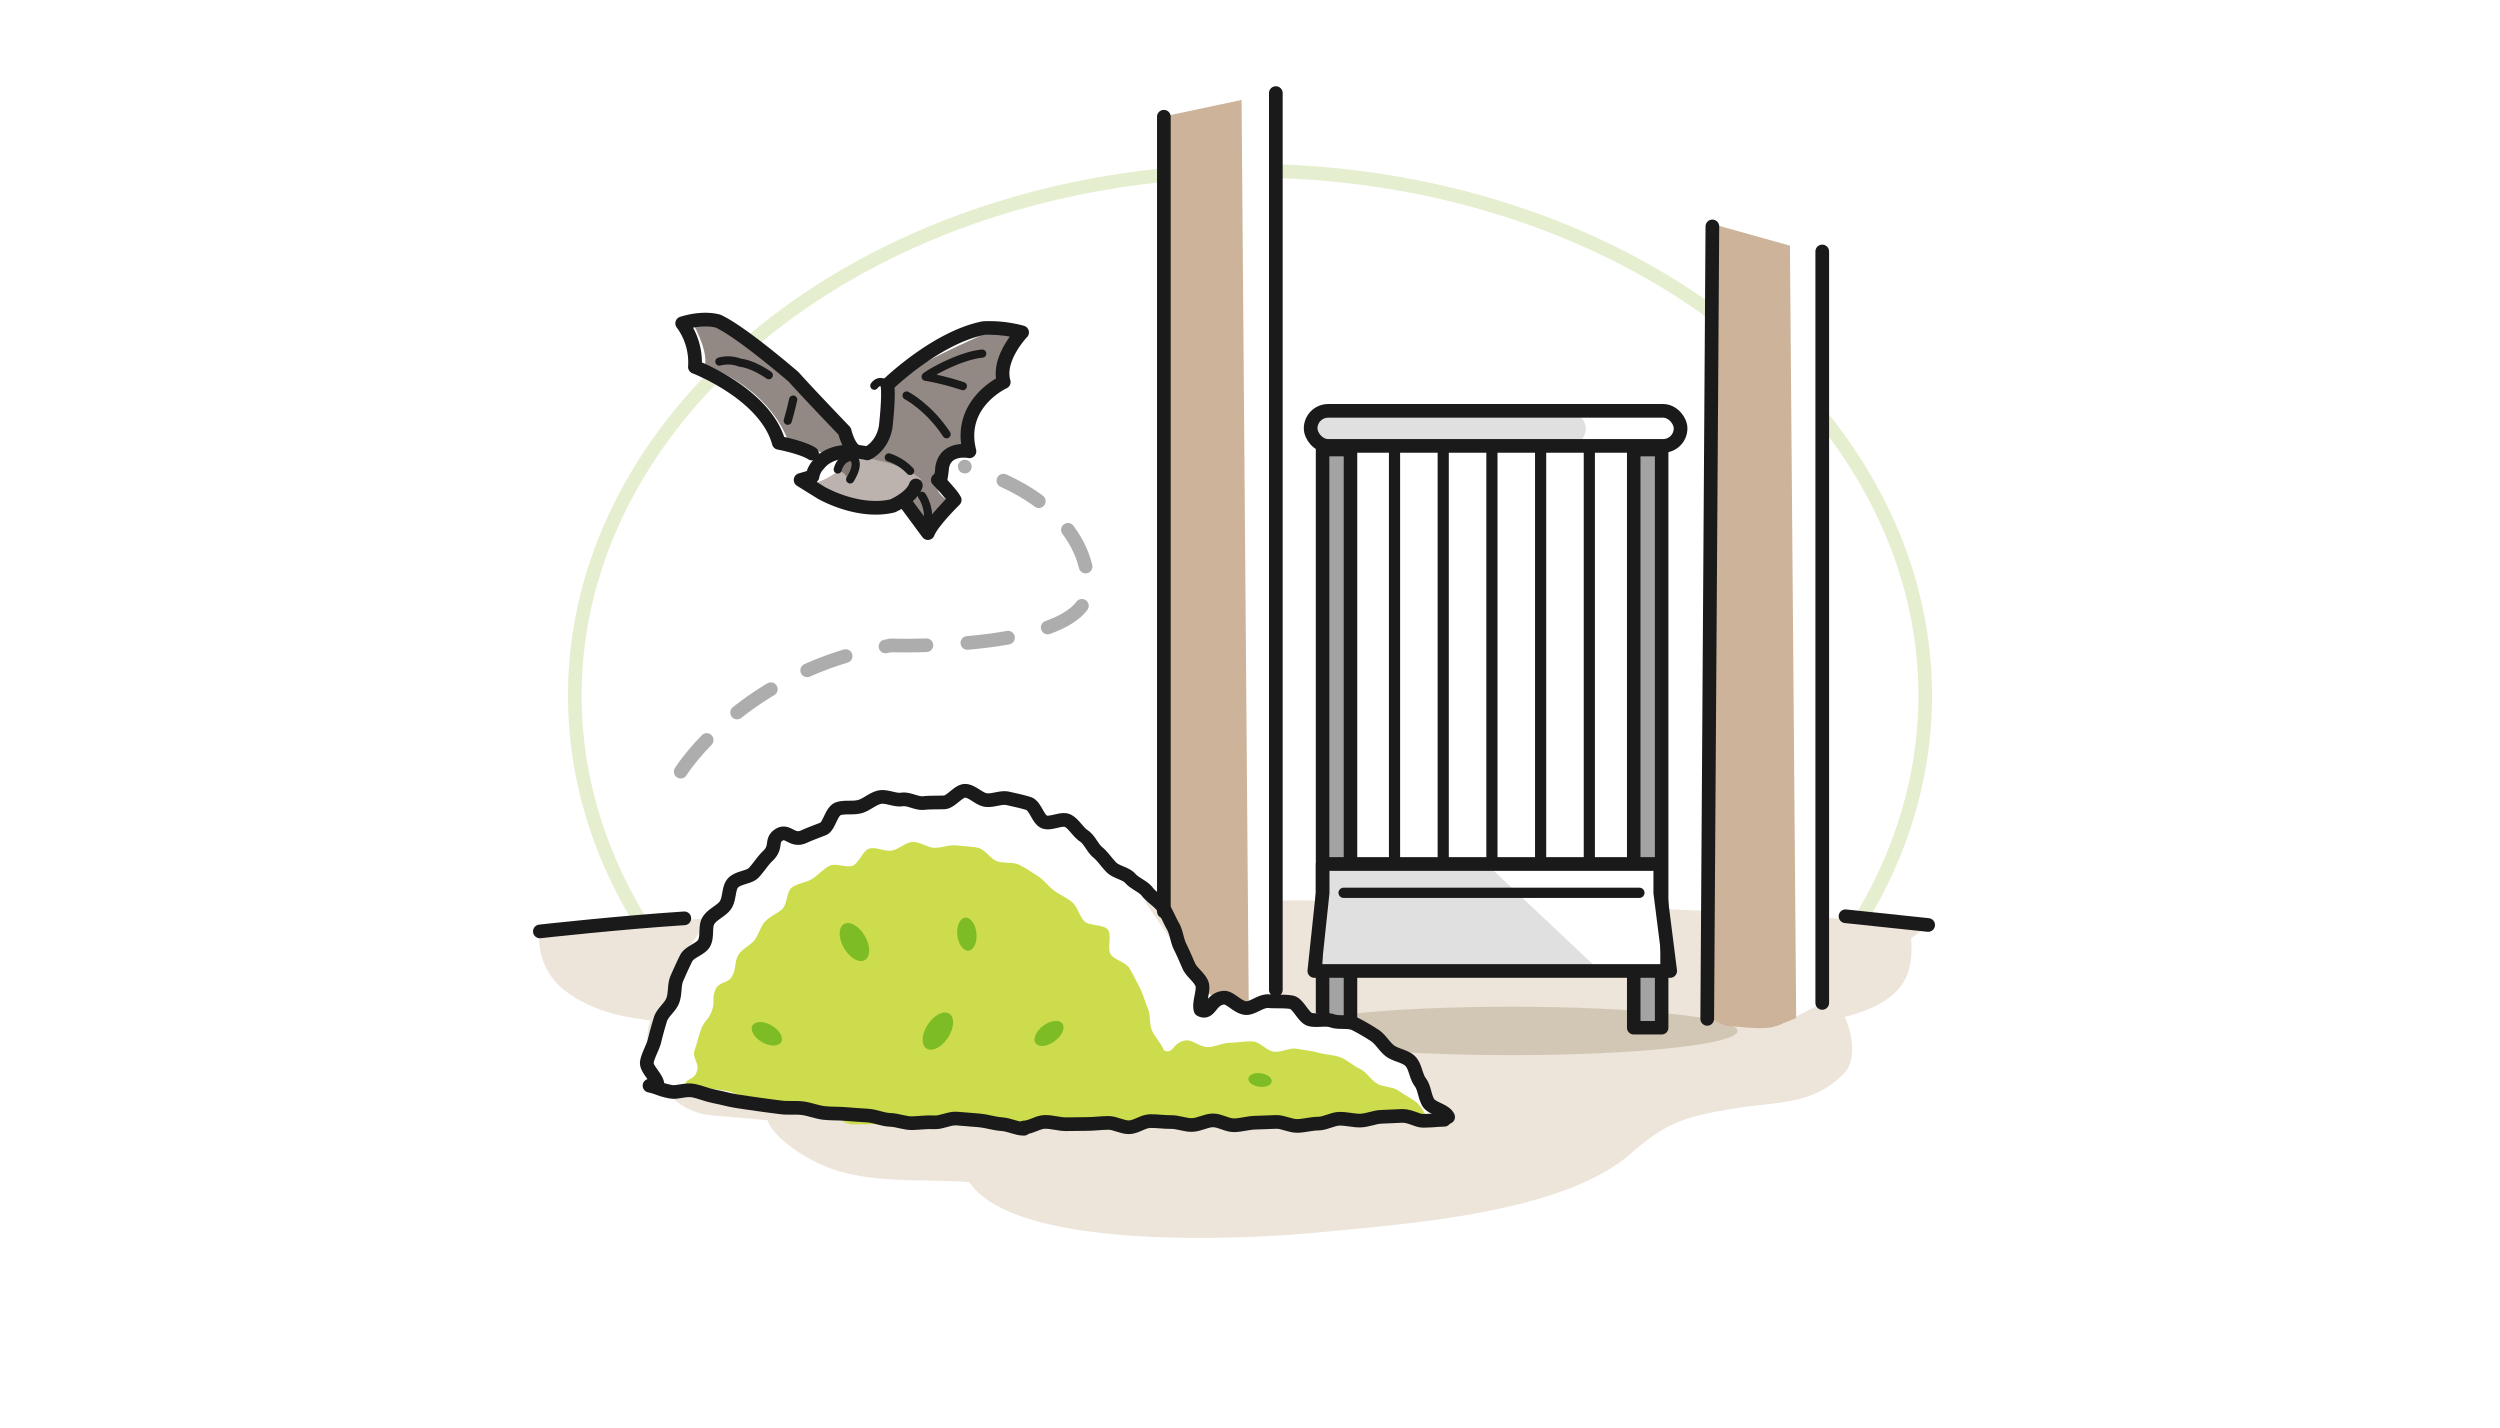 <svg id="圖層_1" data-name="圖層 1" xmlns="http://www.w3.org/2000/svg" viewBox="0 0 1080 616.71"><defs><style>.cls-1,.cls-11,.cls-8{fill:#fff;}.cls-10,.cls-17,.cls-18,.cls-2,.cls-9{fill:none;}.cls-2{stroke:#e5efd0;stroke-miterlimit:10;}.cls-18,.cls-2,.cls-8,.cls-9{stroke-width:5.91px;}.cls-3{fill:#ede4da;}.cls-4{fill:#ada082;opacity:0.42;}.cls-5{fill:#a3a3a3;stroke-width:5.84px;}.cls-10,.cls-11,.cls-17,.cls-5,.cls-8,.cls-9{stroke:#1a1a1a;}.cls-10,.cls-11,.cls-17,.cls-18,.cls-5,.cls-8,.cls-9{stroke-linecap:round;stroke-linejoin:round;}.cls-6{fill:#e0e0e0;}.cls-7{fill:#ccb399;}.cls-10{stroke-width:4.43px;}.cls-11{stroke-width:4.83px;}.cls-12{fill:#cddc4c;}.cls-13{fill:#7ebc25;}.cls-14{fill:#bcb2ae;}.cls-15{fill:#827975;}.cls-16{fill:#928985;}.cls-17{stroke-width:3.54px;}.cls-18{stroke:#adadad;stroke-dasharray:17.72;}</style></defs><title>互動設計UI</title><rect class="cls-1" width="1080" height="616.71"/><ellipse class="cls-2" cx="540" cy="300.48" rx="291.69" ry="226.72"/><path class="cls-3" d="M825.59,405.3a73.5,73.5,0,0,0,7.38-5.71c-288.91-22.34-534.35-3.26-599.75,2.78a14.86,14.86,0,0,0-.32,2.82,28.74,28.74,0,0,0,9.52,21.44c15.33,13,36.08,13.39,38.49,14.28-5.37,16.52,6,39.09,26.47,40.9l24.18,2.12c2.48,7.72,16.8,17,26.91,20.71,19.46,7.11,42.81,4.43,60.31,6.09,20.43,30.46,123.81,24.35,150.55,21.71,37.43-3.69,105.52-8.06,135.24-34.16,16.1-14.14,24.67-16.11,45.4-19.52,18.47-3,33.61-1.34,46.88-15.33,5.63-5.94,2.83-19.19,0-24.11,26.87-6.9,29.43-19.3,28.86-32.58C825.69,406.26,825.63,405.78,825.59,405.3Z"/><polygon class="cls-1" points="787.22 127.92 787.22 433.32 774.36 439.99 765.92 116.78 787.22 127.92"/><polygon class="cls-1" points="550.1 49.49 550.1 438.66 528.81 443.33 528.81 49.49 550.1 49.49"/><ellipse class="cls-4" cx="652.95" cy="445.36" rx="97.7" ry="10.46"/><rect class="cls-5" x="705.77" y="194.23" width="12.06" height="249.75"/><rect class="cls-5" x="571.35" y="194.23" width="12.06" height="249.75"/><rect class="cls-6" x="566.2" y="177.49" width="118.87" height="15.14" rx="7.57" ry="7.57"/><path class="cls-7" d="M739.14,96.61l.3,343.56,5.69,2.92c13.47,1.11,18.91,2.16,25.31-1.1l5.51-2.2-2.7-333.67"/><line class="cls-8" x1="739.74" y1="97.82" x2="737.52" y2="440.15"/><line class="cls-8" x1="787.21" y1="108.63" x2="787.21" y2="433.26"/><polyline class="cls-7" points="536.36 43.17 539.46 434.48 506.57 460.68 506.02 449.33 503.79 168.92 501.34 136.59 501.78 50.52"/><line class="cls-8" x1="551.16" y1="40.21" x2="551.16" y2="427.62"/><rect class="cls-9" x="566.2" y="177.49" width="159.81" height="15.14" rx="7.57" ry="7.57"/><rect class="cls-1" x="571.38" y="373.25" width="145.87" height="46.21"/><polygon class="cls-6" points="571.38 373.25 571.38 419.46 691.19 419.46 642.16 373.25 571.38 373.25"/><polygon class="cls-9" points="571.38 373.25 571.38 385.69 567.79 419.46 721.52 419.46 717.24 385.69 717.24 373.25 571.38 373.25"/><line class="cls-10" x1="580.44" y1="385.69" x2="708.23" y2="385.69"/><line class="cls-11" x1="602.43" y1="192.63" x2="602.43" y2="373.25"/><line class="cls-11" x1="623.47" y1="192.63" x2="623.47" y2="373.25"/><line class="cls-11" x1="644.51" y1="192.63" x2="644.51" y2="373.25"/><line class="cls-11" x1="665.55" y1="192.63" x2="665.55" y2="373.25"/><line class="cls-11" x1="686.59" y1="192.63" x2="686.59" y2="373.25"/><path class="cls-1" d="M344.39,481.46l225.61,5,48.93-5.24c-6.84-32.55-30.6-36.14-30.6-36.14C556.83,430.24,529,432.93,529,432.93c-14.69-5.41-19.63-22-19.63-22l-16.51-23.87-18.6-26.23-21-8.16c-104.79-37.23-162.65,67.16-162.65,67.16L286,440.39l-.4,10.87-6,8.86L286,469l58.38,12.48"/><path class="cls-12" d="M618,484.63c-2.16-2.45-3.34-5.9-5.63-8s-5.62-3.52-8.13-5.4-6.67-1.51-9.36-3.13-4.53-5-7.37-6.32-5.42-3.87-8.37-5-6.48-1.12-9.51-2-6.37-1.1-9.44-1.71-6.71,1.67-9.8,1.28c-3.26-.41-6-4.26-9.12-4.45-3.32-.21-6.56.55-9.6.55-3.41,0-6.52,1.72-9.46,1.89-3.61.21-7.16-3.24-9.86-2.92-5.93.71-5.3,6.41-9.59,4.29-1.07-3.05-4.05-5.87-5.19-8.73s-.47-6.66-1.74-9.46-2-6.11-3.45-8.83c-1.51-2.87-2.86-5.75-4.45-8.38-1.66-2.78-6.32-3.43-8.06-5.95s.61-8.41-1.31-10.8-8.09-1.41-10.19-3.64-2.82-6.05-5.11-8.09-5.45-3.25-7.92-5.08-4.41-4.7-7-6.29-5.3-3.57-8.09-4.89-6.59-.46-9.49-1.49-5.1-5.06-8.1-5.78-6.43-.68-9.49-1.09-6.44,1.14-9.52,1.05-6.45-2.77-9.51-2.54-5.84,3.21-8.86,3.74-6.76-1.72-9.71-.89-4.36,6.27-7.22,7.39-7.26-1.34-10,.05-4.86,4-7.47,5.66-6.33,1.84-8.78,3.71-1.92,7.25-4.19,9.33-5.35,3.13-7.43,5.41-2.65,5.58-4.52,8-5.27,3.65-6.92,6.26-1.07,6-2.48,8.76c-1.69,4.16-6.06,2.45-7.62,6.66s.1,4.82-1.46,9-3,3.66-4.61,7.87-1.11,4.38-2.67,8.58,2.32,5.66.76,9.87-6.43,2.62-4.13,6.48,3.33-.49,7.88.32,4.6.57,9.15,1.39,4.31,2.2,8.86,3,4,4.06,8.53,4.87,4.95-1.42,9.51-.6,4.2,2.8,8.75,3.61,4.92-1.17,9.47-.36,4.16,3.09,8.71,3.9"/><polyline class="cls-12" points="623.98 483.25 565.85 485.03 548.19 484.02 531.01 485.57 512.61 486.42 484.68 487.99 466.94 488.25 454.02 481.81 381.72 484.65 338.21 448.63"/><path class="cls-9" d="M625.59,482.55c-1.32-3-7-3.59-8.58-6.26-1.65-2.83-1.61-6.36-3.48-8.82s-2.06-6.76-4.24-9S603,455.88,600.5,454s-4.17-5.21-6.85-6.84a89.3,89.3,0,0,0-8.35-4.84c-2.93-1.35-6.79-.29-9.74-1.31s-6.53.15-9.55-.59-5.13-7-8.18-7.46c-3.26-.52-6.67-.18-9.69-.45-3.38-.29-6.75,3-9.7,3-3.59-.07-6.92-4.65-9.64-4.51-5.9.3-5.9,7.41-10.15,5.24-1-2.94,1.66-8.52.57-11.28s-4.43-4.92-5.64-7.63-2.45-5.71-3.78-8.36-1.59-6.26-3.07-8.83-2.71-5.77-4.34-8.25-4.93-4.26-6.72-6.62-5.43-3.57-7.38-5.8-6-2.63-8.09-4.7-3.73-4.72-6-6.6-3.49-5.42-6-7.09-4.2-5.05-6.82-6.48-7.56,1.63-10.3.44-3.86-7-6.71-7.91-6.09-1.56-9-2.23-6.47,1.13-9.45.72-5.85-3.85-8.86-4-6.19,4.9-9.2,5-6,0-8.94.29-6.37-2-9.32-1.54-6.66-1.6-9.56-1c-3.07.67-5.69,3.27-8.52,4.05-3.07.85-6.62,0-9.36.95-3.09,1-3.93,7.69-6.54,8.71-3.22,1.26-6,2.27-8.32,3.35-5.2,2.36-6.93-3.25-10.77-.78s-.55,5.1-4.93,9.21c-1.95,1.83-3.57,4.53-6,7.18-2,2.12-6.94,1.95-9.11,4.59-1.88,2.3-1.23,6.81-3.19,9.51-1.77,2.43-5.44,3.72-7.22,6.49-1.65,2.56-.31,7-1.92,9.84-1.51,2.66-6.32,3.63-7.76,6.54-1.37,2.75-2.69,5.69-4,8.67-1.21,2.82-.62,6.46-1.74,9.49s-4.42,5.12-5.37,8.2-1.77,6.08-2.55,9.21-2.65,5.93-3.28,9.09,5,7.18,4.54,10.37"/><path class="cls-9" d="M442.34,487.07c3,0,6-2.37,9.06-2.41s6.08,1,9.1,1l9.08-.1c3.05,0,6.07-.44,9.08-.48s6.11,1.95,9.11,1.9,6.05-2.62,9.05-2.67,6.09.46,9.09.41S512,486.08,515,486s6.06-2,9.05-2,6.14,2.17,9.12,2.12,6.1-1.07,9.07-1.12,6.11-.27,9.08-.33,6.17,1.79,9.12,1.73c3.11-.06,6.13-1,9.06-1,3.14-.06,6.13-2,9-2.1,3.17-.07,6.22.85,9.1.79,3.22-.07,6.22-1.55,9.06-1.62,3.29-.07,6.32-.34,9.07-.4,3.49-.08,6.59,2.2,9.13,2.13,5.87-.14,4.53-.33,9.07-.45"/><path class="cls-9" d="M280.58,469c4.66,1.05,3.35,1.44,9.21,2.64,2.66.55,6.28-1.17,9.83-.48,2.88.56,5.87,1.93,9.22,2.55,3,.55,6.05,1.47,9.32,2,3,.53,6.22.86,9.44,1.38s6.26.79,9.46,1.26,6.39,0,9.57.39,6.19,1.7,9.34,2.06,6.4.17,9.54.46,6.37.47,9.49.68,6.36,1.73,9.44,1.83c3.31.11,6.54,1.51,9.58,1.45s6.2-.58,9.6-.38c3.13.18,6.56-1.9,9.84-1.61s6.46.5,9.67.79,6.44,1.42,9.57,1.61c3.4.21,6.63,2.07,9.65,2"/><line class="cls-8" x1="502.79" y1="50.43" x2="502.79" y2="393.76"/><ellipse class="cls-13" cx="453.17" cy="446.4" rx="7.17" ry="4.15" transform="translate(-176.77 358.04) rotate(-36.58)"/><ellipse class="cls-13" cx="331.26" cy="446.6" rx="4.15" ry="7.17" transform="translate(-221.13 510.18) rotate(-60)"/><ellipse class="cls-13" cx="405.16" cy="445.39" rx="8.99" ry="5.21" transform="translate(-189.44 540.16) rotate(-56.76)"/><ellipse class="cls-13" cx="369.11" cy="406.97" rx="5.21" ry="8.99" transform="translate(-154.03 239.08) rotate(-30)"/><ellipse class="cls-13" cx="417.69" cy="403.54" rx="4.15" ry="7.17" transform="translate(-39.21 45) rotate(-5.89)"/><ellipse class="cls-13" cx="544.33" cy="466.56" rx="2.94" ry="5.07" transform="translate(7.22 941.41) rotate(-82.08)"/><path class="cls-9" d="M233.22,402.37s34.69-3.86,62.41-5.65"/><line class="cls-9" x1="797.26" y1="395.82" x2="832.97" y2="399.59"/><path class="cls-1" d="M294.67,139.69s5.95,9.42,5.5,18.81c0,0,30.2,12.25,36.25,32.8l17,6.14.25-17.58L302.9,141S302.06,135.42,294.67,139.69Z"/><path class="cls-14" d="M398.87,205.52S385.61,193.6,371.11,196c0,0-14.8,14.78-23.21,12.7,0,0,16.74,9.9,23.85,10C371.75,218.71,395.53,218.91,398.87,205.52Z"/><path class="cls-15" d="M366.47,207.32s-1.62-3.65-4.17-4l2.09-5,4-.39,1.25,2.87-2.84,6"/><polyline class="cls-15" points="356.25 197.92 352.7 194.38 351.6 196.39 352.46 201.83"/><path class="cls-16" d="M373.54,197.86s17.34,1.95,25.28,10.09l6.55,2.38s.29-20.22,13.44-15.37c0,0-4.35-20.64,14.82-29.92,0,0,.46-15.51,7.92-21.45,0,0-14.75.66-17.53,1.25,0,0-32.48,14.23-39.26,21l-3.66,22.56S376.12,199.06,373.54,197.86Z"/><path class="cls-16" d="M404.55,210.13s.24,3,4.23,5.67c0,0,3.62.12-3.62,8l-4.47,5.8-10.87-13.89,8.09-8.69"/><path class="cls-16" d="M367.52,194l-4.45-9.61-20.23-21.56-30.5-23.3-13.71-1.06s7.48,12.63,5.88,19.4c0,0,26,8,35.77,32l12,4.28,4.93,2.7Z"/><path class="cls-9" d="M405.13,207.32s6,6.07,7.3,8.64c0,0-9.86,9.64-11.57,14.34l-10-13.54"/><path class="cls-9" d="M406.41,206.52a40.51,40.51,0,0,0,.58-4.43c1.42-9.26,11.82-7.13,11.82-7.13-5.27-20.8,14.82-29.92,14.82-29.92-3-10.12,7.92-21.45,7.92-21.45a53.6,53.6,0,0,0-16.67-1.85c-20.66,4.13-41.55,24.58-41.55,24.58.86,4.56-.71,18-.71,18-1.43,8.69-7.91,11.53-7.91,11.53s-14.42-3.66-21,4.67a9.85,9.85,0,0,0-2.71,5.33l-5.14,1.5,8.76,5.45s15.78,9.3,30.92,5.76c0,0,8.33-3.53,10.1-8.83"/><path class="cls-17" d="M398.29,214.2A17,17,0,0,1,400.86,225"/><path class="cls-17" d="M391.63,170.86s9.45,4.86,17.29,16.74"/><path class="cls-17" d="M415.94,166.81A112.54,112.54,0,0,0,400,162.76c-1.59.46,13.24-8.91,24.31-10"/><path class="cls-17" d="M383.33,166.32s-3.17-3.08-5.62.3"/><path class="cls-17" d="M361.91,202.81s.92-4.75,5.67-5.52c0,0,4.91,1.23-.3,9.82"/><path class="cls-17" d="M393.17,203.44a22.12,22.12,0,0,0-9.2-5.84"/><path class="cls-9" d="M369.81,194.87s-2.88-.81-4.94-8.61c0,0-16.52-17.21-22-23.4,0,0-22.25-19.27-32.57-24.09,0,0-6-2.07-15.6.92a28.22,28.22,0,0,1,5.5,18.81s30.51,11.7,36.25,32.8c0,0,10,1.88,14.32,4.63"/><path class="cls-17" d="M332.11,162.07s-6.46-4.71-12.43-5.39a14.1,14.1,0,0,0-8.91-.47"/><path class="cls-17" d="M342.65,172.62s-.73,3.63-2.34,9.14"/><path class="cls-18" d="M294.06,333.35s27.27-43.93,90.89-54.54c0,0,92.4,3,84.83-28.78,0,0,0-33.32-53-48.47"/></svg>